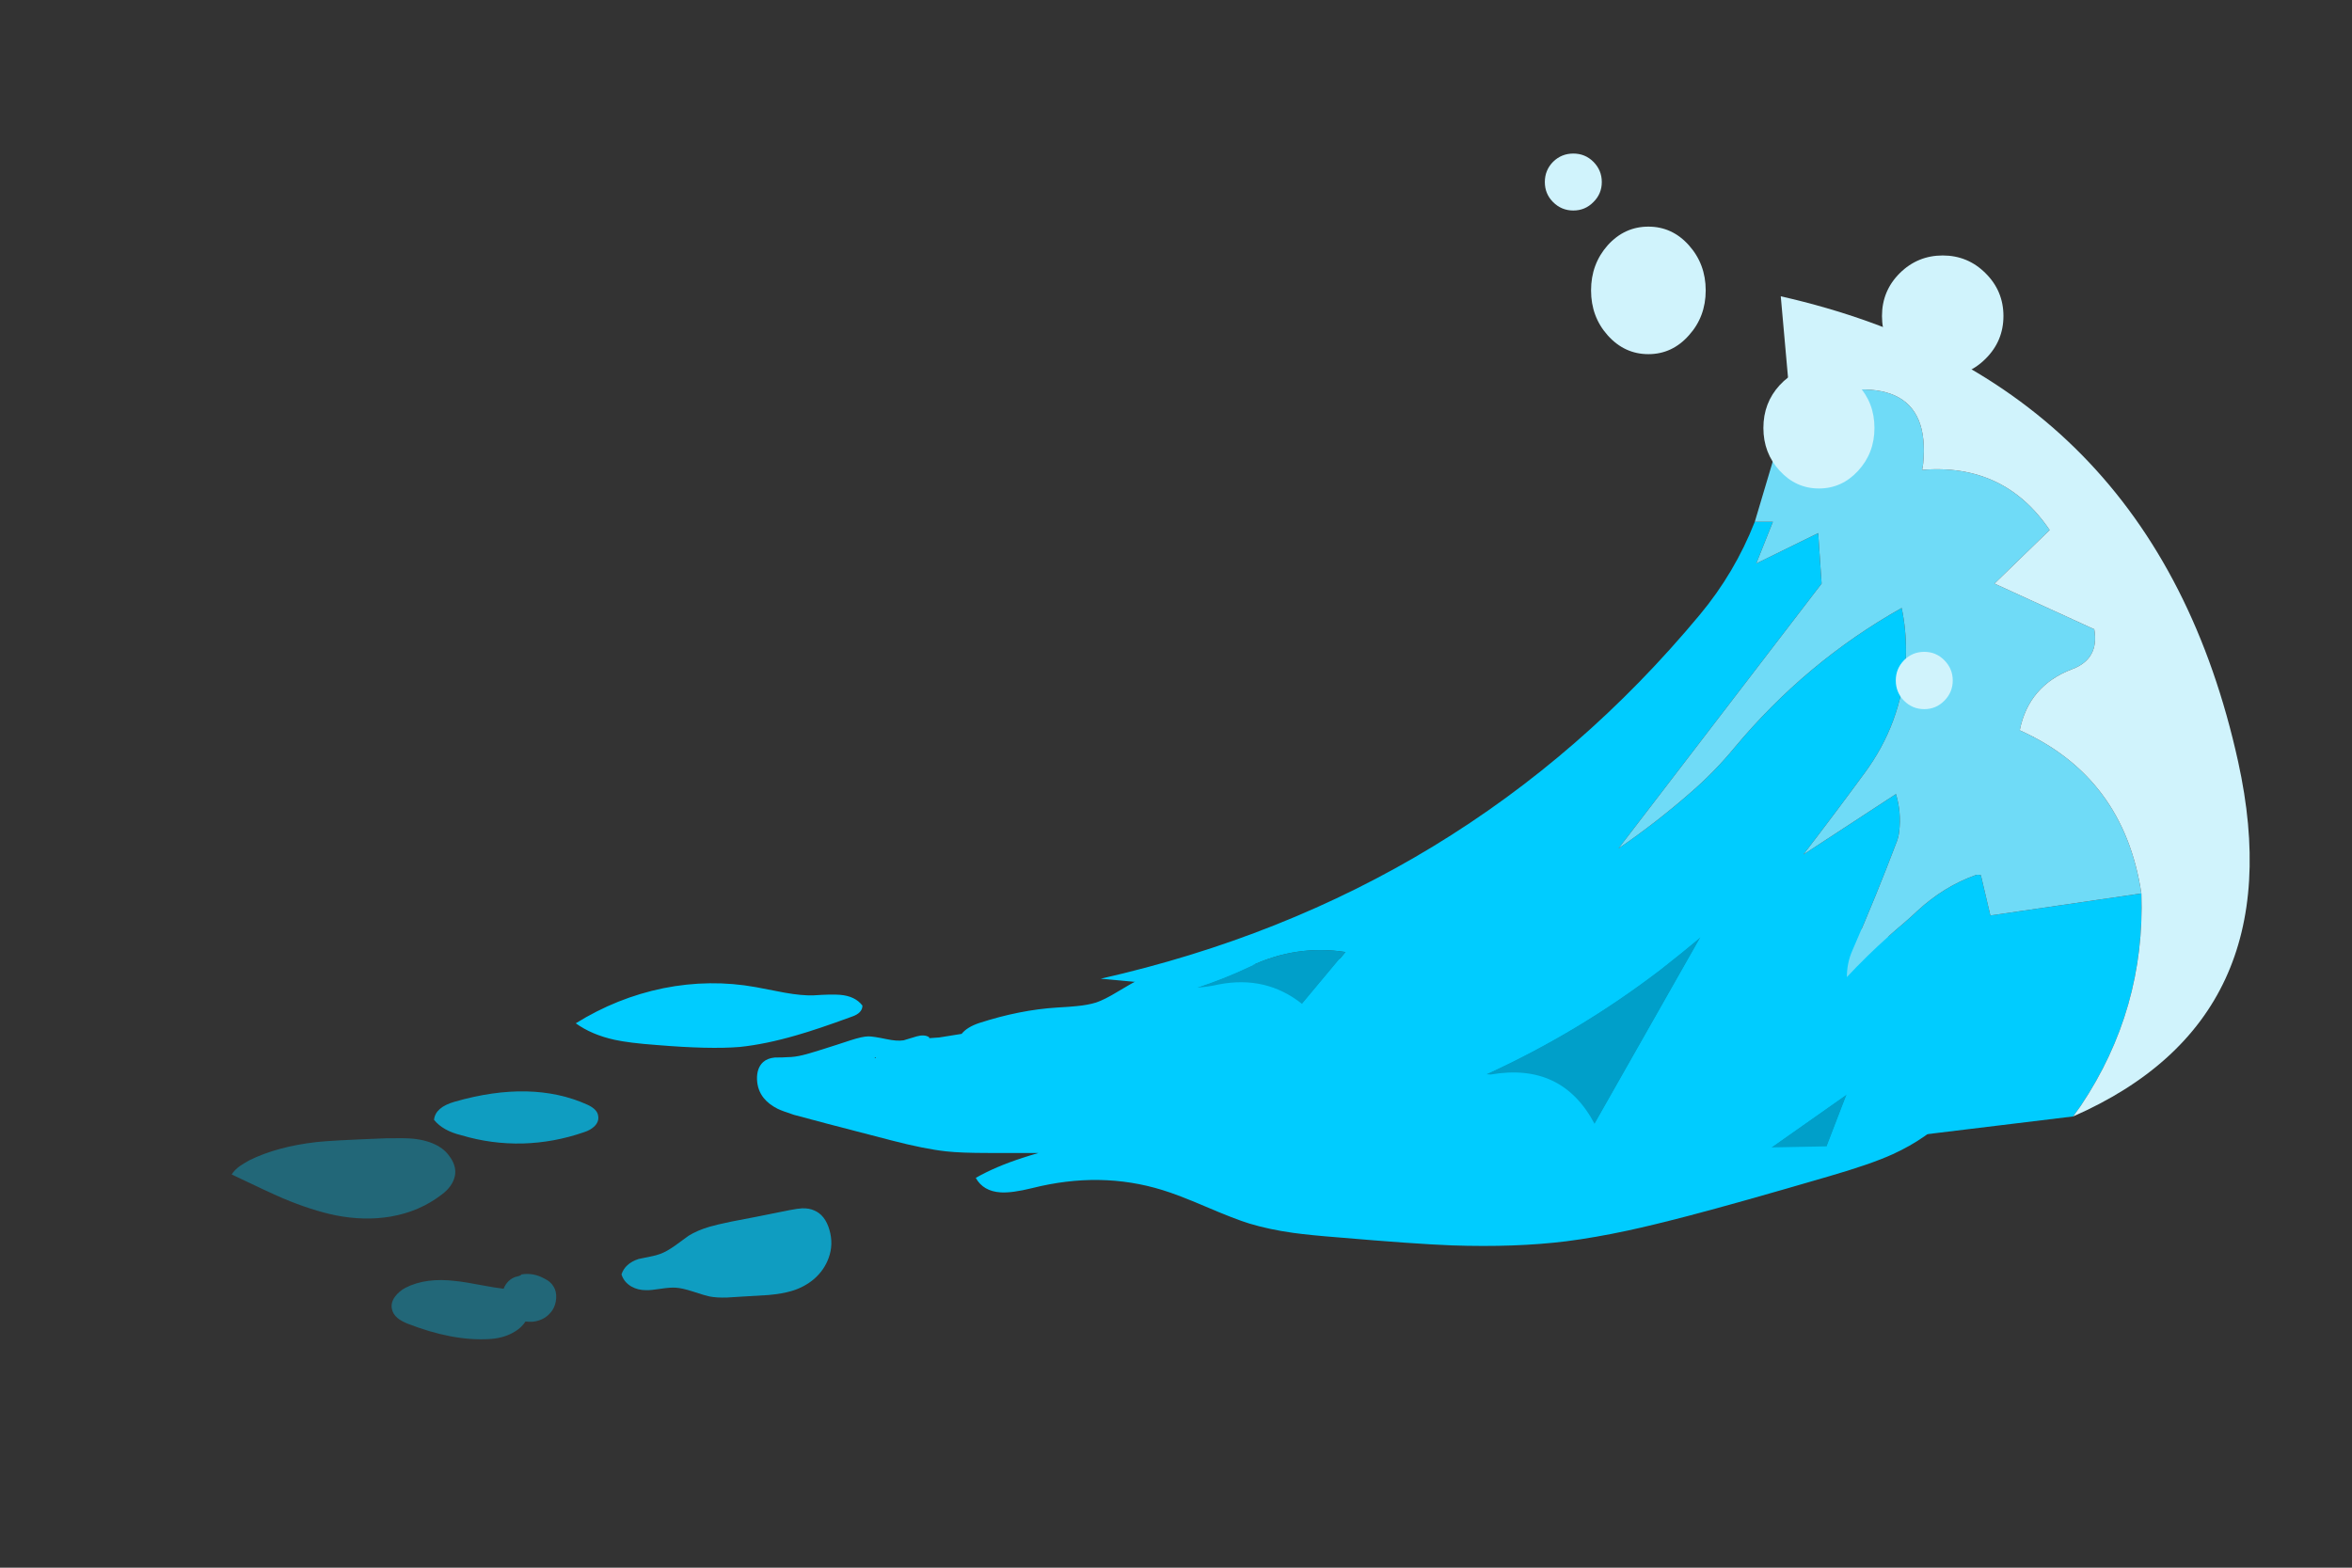 
<svg xmlns="http://www.w3.org/2000/svg" version="1.1" xmlns:xlink="http://www.w3.org/1999/xlink" preserveAspectRatio="none" x="0px" y="0px" width="300px" height="200px" viewBox="0 0 300 200">
<rect x="0" y="0" width="300" height="200" fill="#333333" stroke="none"/>
<defs>
<g id="Symbol_130_4_Layer0_0_FILL">
<path fill="#00CCFF" fill-opacity="0.337" stroke="none" d="
M -199.65 117.4
Q -200.706 118.3 -201.25 119.5 -203.952 119.239 -208.55 118.5 -214.1 117.6 -216.95 117.35 -226.85 116.3 -233.6 119.25 -235.65 120.2 -236.9 121.6 -238.4 123.25 -238.05 125 -237.75 126.55 -236.2 127.65 -235.1 128.45 -233 129.2 -218.1 134.15 -206 133.55 -201.7 133.35 -198.45 131.9 -195.618 130.665 -194.05 128.65 -192.854 128.774 -191.5 128.7 -187.4 128.25 -185.2 125.5 -184.1 124.05 -183.95 122.2 -183.8 120.25 -184.8 118.9 -185.75 117.5 -187.75 116.7 -191.4 114.95 -195.35 115.5 -195.55 115.75 -195.95 115.85 -196.15 115.95 -196.65 116.05 -198.3 116.3 -199.65 117.4
M -222.8 79.65
Q -226.3 78 -231.2 77.6 -233.75 77.4 -240 77.5 -258.3 78.1 -262.8 78.55 -275.7 79.8 -284.85 83.6 -287.05 84.65 -288.05 85.25 -289.8 86.3 -290.75 87.6 -278.45 92.6 -273.9 94.25 -264.35 97.65 -256.55 99 -247.05 100.6 -238.4 99.35 -228.85 97.95 -221.6 93.2 -218.05 90.95 -217.3 88.05 -216.7 85.65 -218.55 83.15 -220.15 80.95 -222.8 79.65 Z"/>

<path fill="#00CCFF" fill-opacity="0.698" stroke="none" d="
M -224.15 72.35
Q -221.25 75.4 -215.15 76.65 -205.3 79.15 -194.95 78.95 -184.65 78.7 -174.8 75.8 -172.7 75.25 -171.35 74.15 -169.75 72.8 -170.15 71.15 -170.45 69.4 -173.6 68.15 -191.95 61.1 -217.4 67.3 -223.75 68.85 -224.15 72.35
M -102.95 97.05
Q -104.35 97.1 -107.1 97.55 -119.9 99.75 -126.25 100.75 -131.35 101.65 -133.5 102.2 -137.5 103.2 -140.35 104.7 -140.5 104.75 -144.8 107.45 -147.55 109.1 -149.6 109.75 -150.95 110.2 -153.15 110.55 -156.15 111.05 -156.85 111.2 -161.3 112.45 -162.45 115.5 -161.65 117.65 -159.25 118.85 -157.1 119.9 -154.4 119.9 -152.85 119.95 -149.5 119.5 -146.35 119.1 -144.65 119.2 -142.5 119.3 -139.05 120.25 -134.75 121.45 -133.5 121.65 -131.05 122.05 -127.7 121.95 -123.85 121.75 -121.95 121.65 -116.7 121.4 -114.05 121.25 -109.5 120.9 -106.35 120.1 -102.25 119.05 -99.1 116.8 -95.7 114.3 -94.25 110.85 -92.65 107.1 -94 103.1 -95.4 98.95 -99 97.65 -100.65 97 -102.95 97.05 Z"/>

<path fill="#00CCFF" stroke="none" d="
M -83.15 40.45
Q -85.55 37.8 -90.5 37.45 -93.35 37.25 -99.3 37.6 -103.15 37.7 -108.75 36.85 -111.9 36.35 -118.25 35.3 -133.3 33 -148.65 35.6 -163.95 38.25 -177.5 45.4 -172.25 48.6 -164.75 50 -159.9 50.9 -151 51.45 -133.45 52.7 -123.5 52 -115.05 51.25 -104.9 48.75 -98.05 47.1 -86.65 43.55 -83.15 42.55 -83.15 40.45
M 279.65 35.6
Q 276.35 31.85 271.55 28.8 258.75 20.45 239.35 18.15 228.8 16.9 204.35 17.15 183.6 17.2 173.25 17.3 155.2 17.5 142.2 18.55 131.65 19.45 95.4 24.7 66.45 28.9 48.5 29 29.1 29 27.75 29.1 15.95 29.7 7.8 33.2 6.15 33.9 0.8 36.6 -3.45 38.8 -6.25 39.6 -8.9 40.3 -12.65 40.6 -14.8 40.8 -19.1 41 -31.35 41.65 -44.65 45.3 -48.714 46.439 -50.5 48.35 -53.804 48.807 -57.85 49.35 -59.181 49.459 -61.15 49.55 -61.145 49.408 -61.25 49.25 -62.8 48.45 -65.3 49.05 -66.7 49.4 -69.6 50.15 -71.75 50.45 -75.35 49.8 -79.6 49.05 -81.15 49.05 -83.1 49.05 -87.1 50.15 -90.6 51.15 -97.55 53 -101.15 53.95 -102.65 54.25 -105.5 54.85 -107.8 54.85 -109.15 54.95 -112 54.95 -114.4 55.15 -115.8 56.2 -117.95 57.85 -117.85 61.05 -117.7 64.05 -115.7 66.2 -114 68 -111.1 69.25 -109.5 69.9 -105.7 70.95 -99.35 72.45 -73.55 78.1 -62.65 80.5 -55.55 81.15 -50.9 81.6 -41.65 81.6
L -25.2 81.6
Q -28.489 82.407 -30.4 82.95 -39.35 85.4 -45.85 88.55 -43.4 92.3 -37.65 92.6 -33.9 92.8 -27.25 91.4 -4.8 86.6 15.6 91.95 20.5 93.2 29.9 96.6 39.4 100.05 44.2 101.3 50.6 102.95 58.6 103.9 64.15 104.55 73.25 105.15 98.55 107 110.9 107.4 131.85 108 148.5 106.25 157.8 105.25 168.8 103.25 177 101.75 188.95 99.1 204.75 95.6 234.6 88.2 248.7 84.75 255.95 81.95 267.45 77.5 274.75 70.8 280.6 65.5 283.4 58.8 286.45 51.4 284.65 44.65 283.35 39.9 279.65 35.6
M -79.2 55
Q -78.96 54.957 -78.75 54.9 -78.767 55.032 -78.8 55.15 -79.001 55.071 -79.2 55 Z"/>
</g>

<g id="Symbol_129_1_Layer1_0_FILL">
<path fill="#009FC9" stroke="none" d="
M 202.65 237.85
L 208.25 223.3 187.15 238.15 202.65 237.85
M 107.6 217.7
Q 108.25 217.75 108.85 217.8 128.75 214.35 137.85 231.6
L 167.5 179.35
Q 161.95 184 156.25 188.45 133.6 205.8 107.6 217.7
M 26.75 193.55
Q 29.9 193.35 32.95 192.65 46.15 190.1 56.2 198.1
L 68.3 183.6
Q 54.65 181.5 41.9 187.5 34.55 191 26.75 193.55 Z"/>

<path fill="#00CCFF" stroke="none" d="
M 182.55 63.5
Q 176.95 77.75 167.2 89.45 101.9 168 0 191.05
L 26.75 193.55
Q 34.55 191 41.9 187.5 54.65 181.5 68.3 183.6
L 56.2 198.1 56.8 210.3
Q 57.05 210.55 57.35 210.7 81.55 219.1 107.6 217.7 133.6 205.8 156.25 188.45 161.95 184 167.5 179.35
L 137.85 231.6
Q 138.25 231.95 138.75 232.1 162.05 240.7 187.15 238.15
L 208.25 223.3 202.65 237.85 271.4 229.5
Q 272.5 228 273.55 226.5 291.55 199.6 290.45 167.25
L 248.3 173.4 245.65 162.15
Q 244.9 161.95 244.25 162.1 235.3 165.3 227.95 172.1 226 173.95 223.95 175.7 221.85 177.45 219.85 179.25 213.8 184.65 208.25 190.6 208.25 186.65 209.75 183.25 216.4 168.05 222.25 152.6 222.7 151.35 222.85 150 223.5 144.65 221.95 139.5
L 196.1 156.4
Q 204.75 145.15 213.15 133.7 223.4 119.85 224.65 102.75 224.75 101.25 224.75 99.75 224.8 93.6 223.55 87.55 196.8 102.6 176.8 126.65 171.35 133.25 164.85 138.9 155.1 147.45 144.5 154.7
L 201.2 80.75 200.25 66.65 182.95 75.15 187.6 63.5 182.55 63.5 Z"/>

<path fill="#6FDBF7" stroke="none" d="
M 277.3 93.5
L 249.45 80.75 264.85 65.8
Q 252.2 47.1 229.25 49 229.45 48.1 229.55 47.25 232.4 17.8 192.45 30.25
L 182.55 63.5 187.6 63.5 182.95 75.15 200.25 66.65 201.2 80.75 144.5 154.7
Q 155.1 147.45 164.85 138.9 171.35 133.25 176.8 126.65 196.8 102.6 223.55 87.55 224.8 93.6 224.75 99.75 224.75 101.25 224.65 102.75 223.4 119.85 213.15 133.7 204.75 145.15 196.1 156.4
L 221.95 139.5
Q 223.5 144.65 222.85 150 222.7 151.35 222.25 152.6 216.4 168.05 209.75 183.25 208.25 186.65 208.25 190.6 213.8 184.65 219.85 179.25 221.85 177.45 223.95 175.7 226 173.95 227.95 172.1 235.3 165.3 244.25 162.1 244.9 161.95 245.65 162.15
L 248.3 173.4 290.45 167.25
Q 285.55 134.75 256.5 121.7 259 109.25 271.1 104.65 278.75 101.8 277.3 93.5 Z"/>

<path fill="#D0F3FC" stroke="none" d="
M 249.45 80.75
L 277.3 93.5
Q 278.75 101.8 271.1 104.65 259 109.25 256.5 121.7 285.55 134.75 290.45 167.25 291.55 199.6 273.55 226.5 272.5 228 271.4 229.5 333.3 202.35 317.45 130.45 294.05 24.15 189.8 0.55
L 192.45 30.25
Q 232.4 17.8 229.55 47.25 229.45 48.1 229.25 49 252.2 47.1 264.85 65.8
L 249.45 80.75 Z"/>
</g>

<g id="Symbol_129_1_Layer0_0_FILL">
<path fill="#D0F3FC" stroke="none" d="
M 237.8 107.8
Q 237.8 104.5 235.45 102.15 233.15 99.8 229.85 99.8 226.55 99.8 224.2 102.15 221.9 104.5 221.9 107.8 221.9 111.1 224.2 113.45 226.55 115.8 229.85 115.8 233.15 115.8 235.45 113.45 237.8 111.1 237.8 107.8
M 215.95 37.3
Q 215.95 30.3 211.4 25.35 206.85 20.4 200.45 20.4 194.05 20.4 189.5 25.35 184.95 30.3 184.95 37.3 184.95 44.3 189.5 49.25 194.05 54.2 200.45 54.2 206.85 54.2 211.4 49.25 215.95 44.3 215.95 37.3
M 235 -10.85
Q 228 -10.85 223 -5.9 218.05 -0.95 218.05 6.05 218.05 13.05 223 18 228 22.95 235 22.95 242 22.95 246.95 18 251.95 13.05 251.95 6.05 251.95 -0.95 246.95 -5.9 242 -10.85 235 -10.85
M 141.5 -13.7
Q 136.85 -8.45 136.85 -1.1 136.85 6.25 141.5 11.45 146.2 16.7 152.85 16.7 159.5 16.7 164.15 11.45 168.85 6.25 168.85 -1.1 168.85 -8.45 164.15 -13.7 159.5 -18.9 152.85 -18.9 146.2 -18.9 141.5 -13.7
M 137.5 -25.75
Q 139.85 -28.05 139.85 -31.35 139.85 -34.65 137.5 -37 135.2 -39.3 131.9 -39.3 128.6 -39.3 126.25 -37 123.95 -34.65 123.95 -31.35 123.95 -28.05 126.25 -25.75 128.6 -23.4 131.9 -23.4 135.2 -23.4 137.5 -25.75 Z"/>
</g>
</defs>

<g transform="matrix( 0.457, 0, 0, 0.457, 140.4,37.55) ">
<g transform="matrix( 0.848, 0, 0, 1, 4,158.1) ">
<g transform="matrix( 1, 0, 0, 1, 0,0) ">
<use xlink:href="#Symbol_130_4_Layer0_0_FILL"/>
</g>
</g>

<g transform="matrix( 1, 0, 0, 1, 0,0) ">
<use xlink:href="#Symbol_129_1_Layer1_0_FILL"/>
</g>

<g transform="matrix( 1, 0, 0, 1, 0,0) ">
<use xlink:href="#Symbol_129_1_Layer0_0_FILL"/>
</g>
</g>
</svg>
